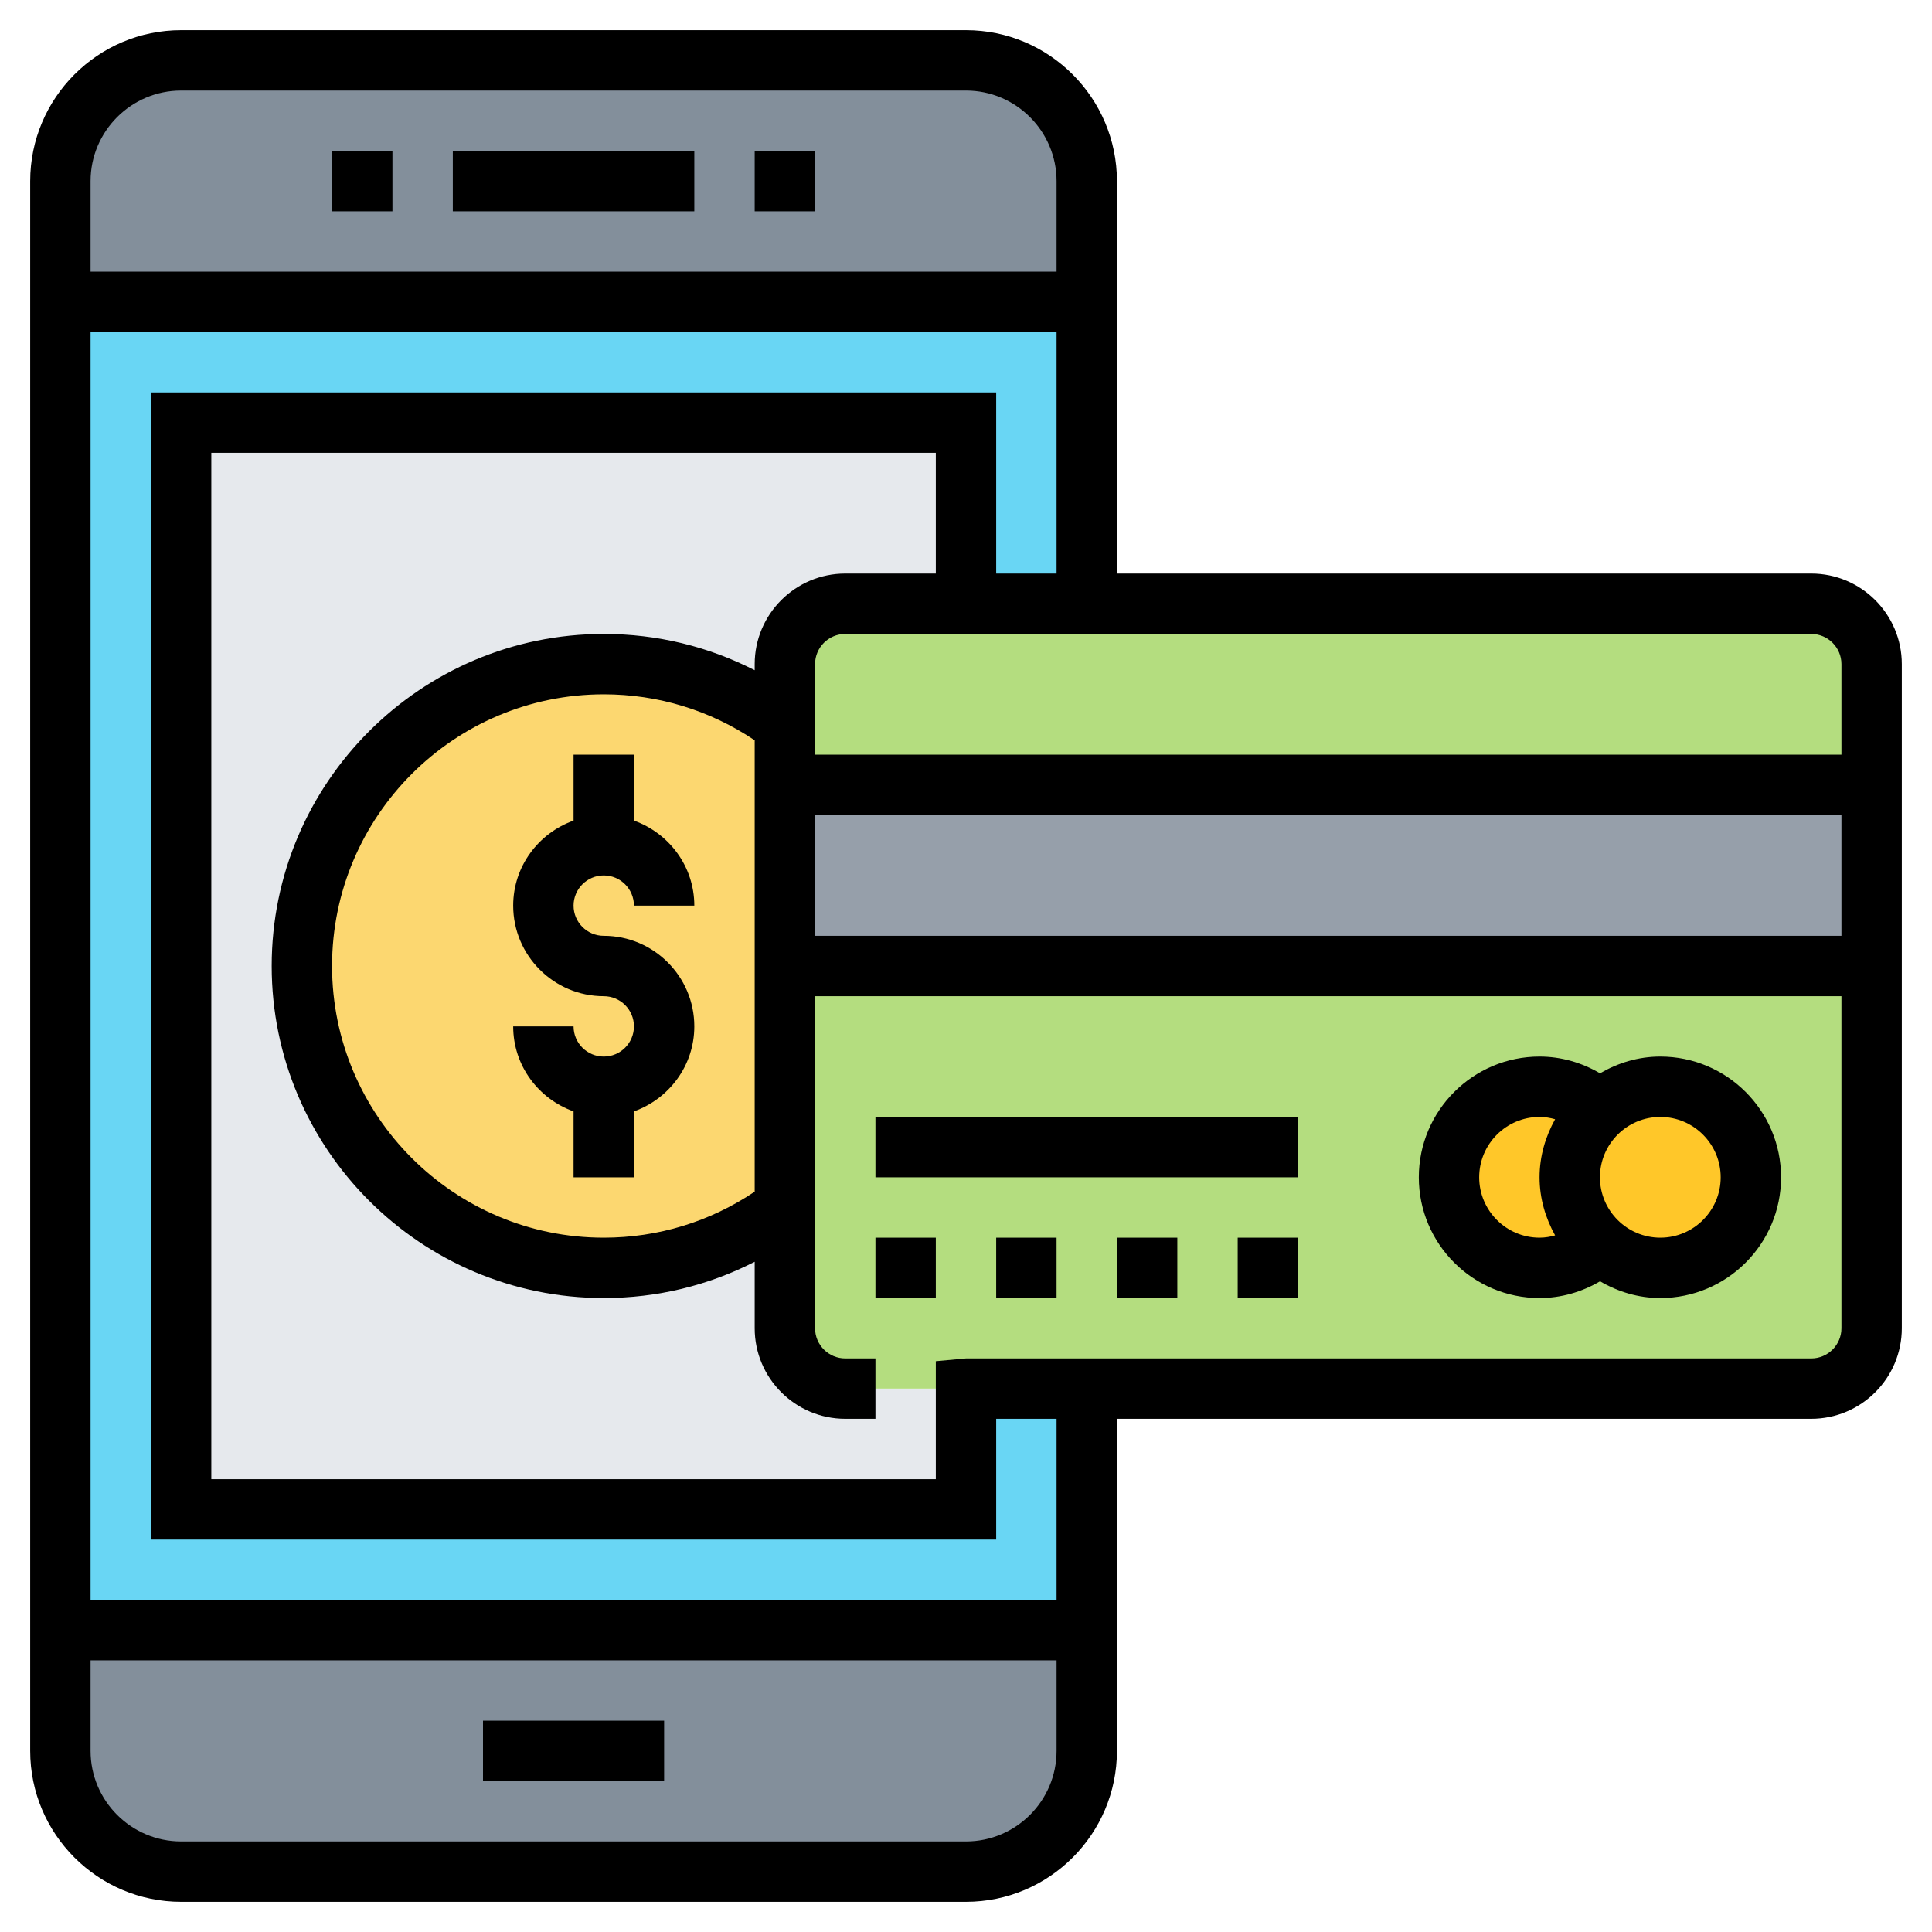 <?xml version="1.0" encoding="iso-8859-1"?>
<!-- Generator: Adobe Illustrator 22.1.0, SVG Export Plug-In . SVG Version: 6.00 Build 0)  -->
<svg xmlns="http://www.w3.org/2000/svg" xmlns:xlink="http://www.w3.org/1999/xlink" version="1.1" id="Layer_1_1_" x="0px" y="0px" viewBox="0 0 64 64" style="enable-background:new 0 0 64 64;" xml:space="preserve" width="512" height="512">
<g>
	<g>
		<path style="fill:#838F9B;" d="M36,54v4c0,2.21-1.79,4-4,4H6c-2.21,0-4-1.79-4-4v-4H36z"/>
		<path style="fill:#838F9B;" d="M36,6v4H2V6c0-2.21,1.79-4,4-4h26C34.21,2,36,3.79,36,6z"/>
		<polygon style="fill:#69D6F4;" points="36,46 36,54 2,54 2,10 36,10 36,20 32,20 32,14 6,14 6,50 32,50 32,46.09 32,46   "/>
		<path style="fill:#E6E9ED;" d="M32,46.09V50H6V14h26v6h-4c-1.1,0-2,0.9-2,2v2c-1.67-1.26-3.75-2-6-2c-5.52,0-10,4.48-10,10    s4.48,10,10,10c2.25,0,4.33-0.74,6-2v4c0,1.1,0.9,2,2,2h4V46.09z"/>
		<path style="fill:#FCD770;" d="M26,26v6v8c-1.67,1.26-3.75,2-6,2c-5.52,0-10-4.48-10-10s4.48-10,10-10c2.25,0,4.33,0.74,6,2V26z"/>
		<path style="fill:#B4DD7F;" d="M26,44v-4v-8h36v12c0,1.1-0.9,2-2,2H36h-4h-4C26.9,46,26,45.1,26,44z"/>
		<rect x="26" y="26" style="fill:#969FAA;" width="36" height="6"/>
		<path style="fill:#B4DD7F;" d="M32,20h4h24c1.1,0,2,0.9,2,2v4H26v-2v-2c0-1.1,0.9-2,2-2H32z"/>
		<path style="fill:#FFC729;" d="M55,36c1.66,0,3,1.34,3,3s-1.34,3-3,3c-0.77,0-1.47-0.29-2-0.78c-0.62-0.53-1-1.33-1-2.22    s0.38-1.69,1-2.22C53.53,36.29,54.23,36,55,36z"/>
		<path style="fill:#FFC729;" d="M53,36.78c-0.62,0.53-1,1.33-1,2.22s0.38,1.69,1,2.22C52.47,41.7,51.77,42,51,42    c-1.66,0-3-1.34-3-3s1.34-3,3-3C51.77,36,52.47,36.3,53,36.78z"/>
	</g>
	<g>
		<rect x="15" y="5" width="8" height="2"/>
		<rect x="25" y="5" width="2" height="2"/>
		<rect x="11" y="5" width="2" height="2"/>
		<rect x="16" y="57" width="6" height="2"/>
		<path d="M60,19H37V6c0-2.757-2.243-5-5-5H6C3.243,1,1,3.243,1,6v52c0,2.757,2.243,5,5,5h26c2.757,0,5-2.243,5-5V47h23    c1.654,0,3-1.346,3-3V22C63,20.346,61.654,19,60,19z M61,22v3H27v-3c0-0.552,0.449-1,1-1h32C60.551,21,61,21.448,61,22z     M25,39.476C23.519,40.471,21.802,41,20,41c-4.962,0-9-4.037-9-9s4.038-9,9-9c1.802,0,3.519,0.529,5,1.523V39.476z M27,27h34v4H27    V27z M6,3h26c1.654,0,3,1.346,3,3v3H3V6C3,4.346,4.346,3,6,3z M32,61H6c-1.654,0-3-1.346-3-3v-3h32v3C35,59.654,33.654,61,32,61z     M35,53H3V11h32v8h-2v-6H5v38h28v-4h2V53z M60,45H32l-1,0.092V49H7V15h24v4h-3c-1.654,0-3,1.346-3,3v0.202    C23.463,21.414,21.764,21,20,21c-6.065,0-11,4.935-11,11s4.935,11,11,11c1.764,0,3.462-0.414,5-1.202V44c0,1.654,1.346,3,3,3h1v-2    h-1c-0.551,0-1-0.448-1-1V33h34v11C61,44.552,60.551,45,60,45z"/>
		<path d="M55,35c-0.731,0-1.407,0.211-1.997,0.555C52.394,35.197,51.707,35,51,35c-2.206,0-4,1.794-4,4s1.794,4,4,4    c0.707,0,1.394-0.197,2.003-0.555C53.593,42.789,54.269,43,55,43c2.206,0,4-1.794,4-4S57.206,35,55,35z M49,39    c0-1.103,0.897-2,2-2c0.19,0,0.358,0.032,0.515,0.076C51.197,37.649,51,38.299,51,39s0.197,1.351,0.515,1.924    C51.358,40.968,51.19,41,51,41C49.897,41,49,40.103,49,39z M55,41c-1.103,0-2-0.897-2-2s0.897-2,2-2s2,0.897,2,2S56.103,41,55,41z    "/>
		<rect x="29" y="41" width="2" height="2"/>
		<rect x="33" y="41" width="2" height="2"/>
		<rect x="37" y="41" width="2" height="2"/>
		<rect x="41" y="41" width="2" height="2"/>
		<rect x="29" y="37" width="14" height="2"/>
		<path d="M19,25v2.184c-1.161,0.414-2,1.514-2,2.816c0,1.654,1.346,3,3,3c0.551,0,1,0.448,1,1s-0.449,1-1,1s-1-0.448-1-1h-2    c0,1.302,0.839,2.402,2,2.816V39h2v-2.184c1.161-0.414,2-1.514,2-2.816c0-1.654-1.346-3-3-3c-0.551,0-1-0.448-1-1s0.449-1,1-1    s1,0.448,1,1h2c0-1.302-0.839-2.402-2-2.816V25H19z"/>
	</g>
</g>
</svg>
